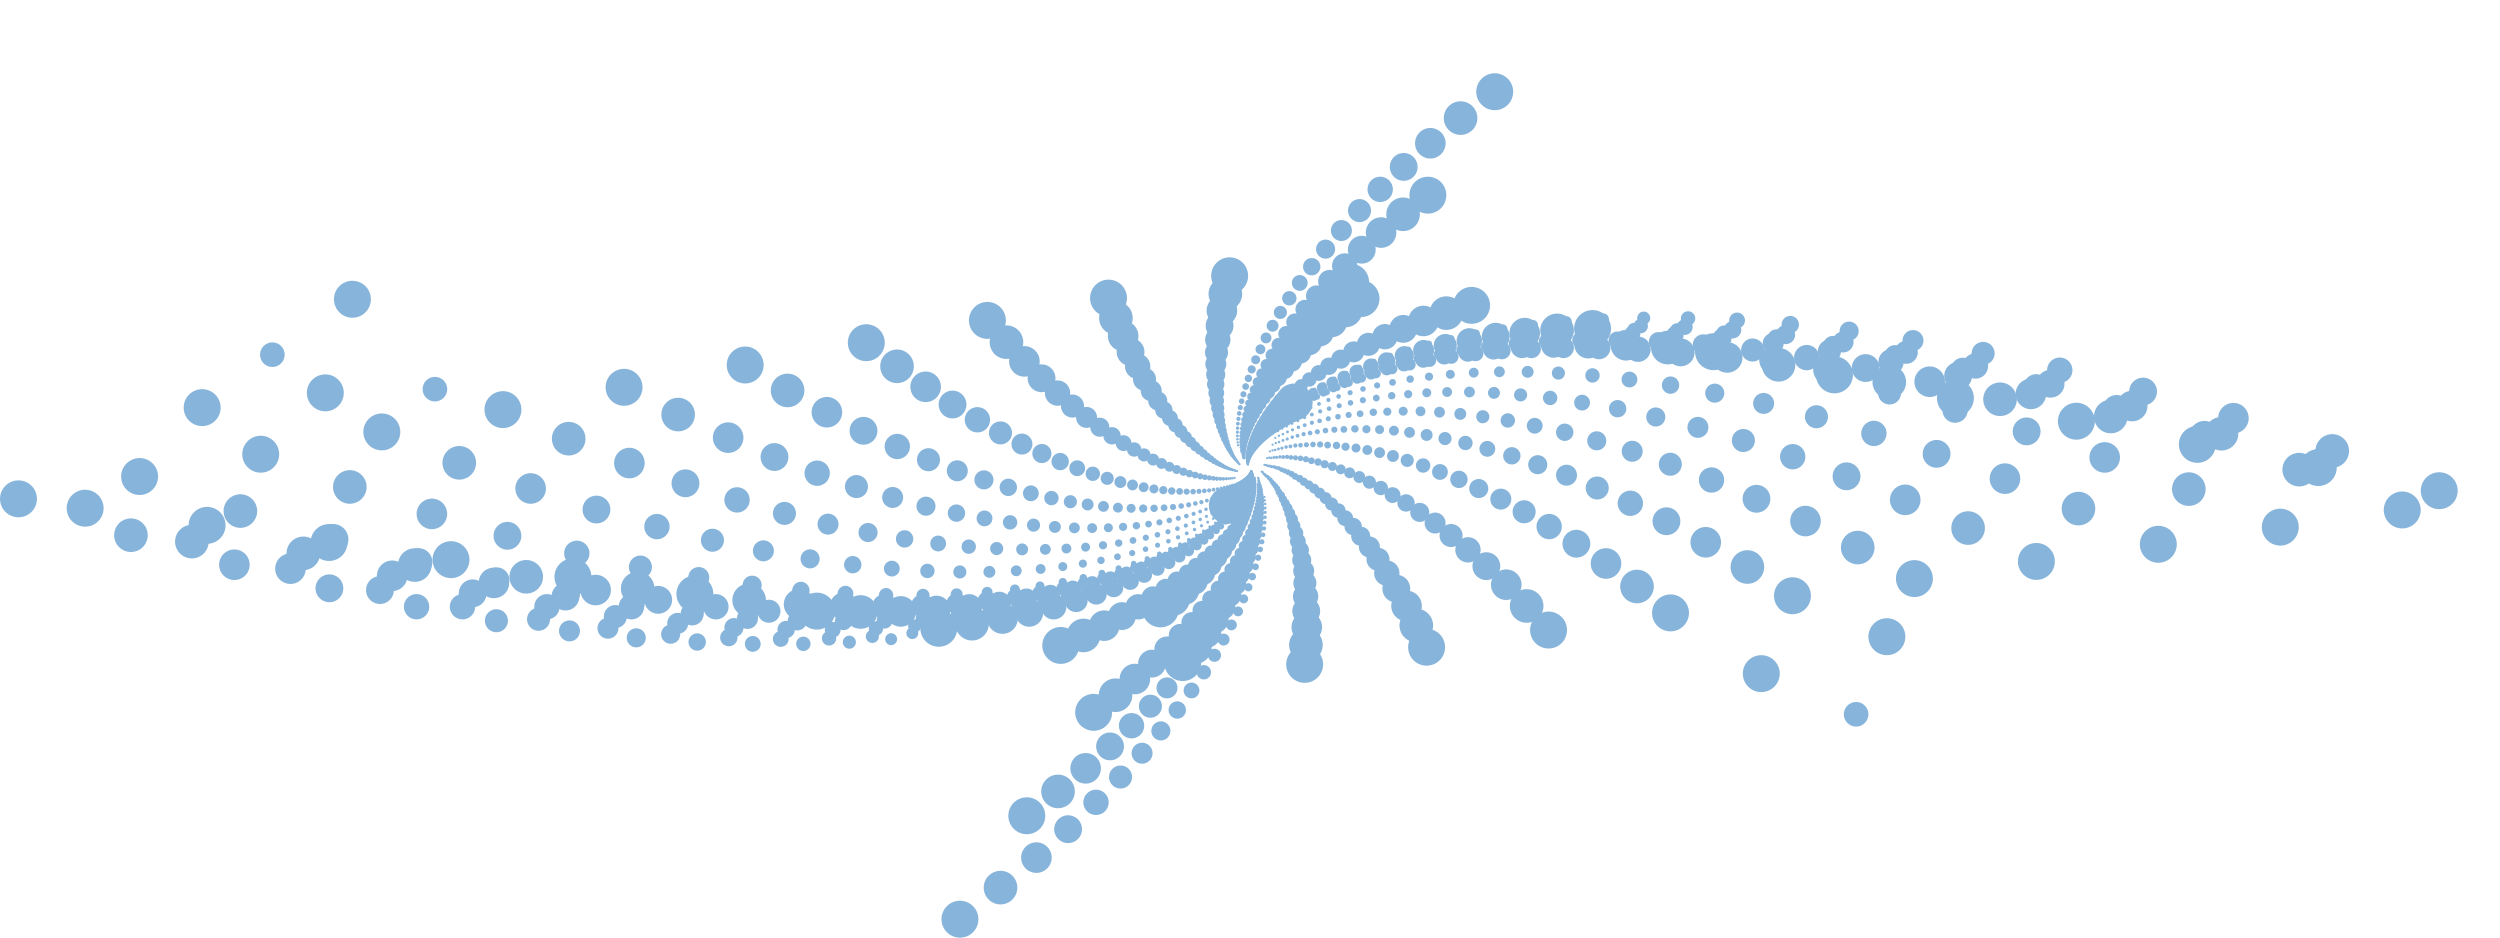 <?xml version="1.0" encoding="UTF-8"?>
<svg id="Layer_2" xmlns="http://www.w3.org/2000/svg" viewBox="0 0 1015 380.69">
  <defs>
    <style>
      .cls-1 {
        stroke-dasharray: 0 4.31;
        stroke-width: 1.29px;
      }

      .cls-1, .cls-2, .cls-3, .cls-4, .cls-5, .cls-6, .cls-7, .cls-8, .cls-9, .cls-10, .cls-11, .cls-12, .cls-13, .cls-14, .cls-15, .cls-16, .cls-17, .cls-18, .cls-19, .cls-20, .cls-21, .cls-22, .cls-23, .cls-24, .cls-25, .cls-26, .cls-27, .cls-28, .cls-29, .cls-30, .cls-31 {
        fill: none;
        stroke: #87b4db;
        stroke-linecap: round;
        stroke-linejoin: round;
      }

      .cls-2 {
        stroke-dasharray: 0 13.35;
        stroke-width: 4.01px;
      }

      .cls-3 {
        stroke-dasharray: 0 5.2;
        stroke-width: 1.56px;
      }

      .cls-4 {
        stroke-dasharray: 0 41.4;
        stroke-width: 12.42px;
      }

      .cls-5 {
        stroke-dasharray: 0 6.9;
        stroke-width: 2.07px;
      }

      .cls-6 {
        stroke-dasharray: 0 6.28;
        stroke-width: 1.88px;
      }

      .cls-7 {
        stroke-dasharray: 0 7.58;
        stroke-width: 2.27px;
      }

      .cls-8 {
        stroke-dasharray: 0 3.92;
        stroke-width: 1.18px;
      }

      .cls-9 {
        stroke-dasharray: 0 19.47;
        stroke-width: 5.84px;
      }

      .cls-10 {
        stroke-dasharray: 0 31.2;
        stroke-width: 9.36px;
      }

      .cls-11 {
        stroke-dasharray: 0 21.4;
        stroke-width: 6.42px;
      }

      .cls-12 {
        stroke-dasharray: 0 17.72;
        stroke-width: 5.32px;
      }

      .cls-13 {
        stroke-dasharray: 0 34.29;
        stroke-width: 10.29px;
      }

      .cls-14 {
        stroke-dasharray: 0 4.73;
        stroke-width: 1.42px;
      }

      .cls-15 {
        stroke-dasharray: 0 14.67;
        stroke-width: 4.4px;
      }

      .cls-16 {
        stroke-dasharray: 0 3.57;
        stroke-width: 1.07px;
      }

      .cls-17 {
        stroke-dasharray: 0 50;
        stroke-width: 15px;
      }

      .cls-18 {
        stroke-dasharray: 0 3.24;
        stroke-width: .97px;
      }

      .cls-19 {
        stroke-dasharray: 0 37.68;
        stroke-width: 11.3px;
      }

      .cls-20 {
        stroke-dasharray: 0 8.33;
        stroke-width: 2.5px;
      }

      .cls-21 {
        stroke-dasharray: 0 16.12;
        stroke-width: 4.84px;
      }

      .cls-22 {
        stroke-dasharray: 0 10.06;
        stroke-width: 3.02px;
      }

      .cls-23 {
        stroke-dasharray: 0 28.39;
        stroke-width: 8.52px;
      }

      .cls-24 {
        stroke-dasharray: 0 11.06;
        stroke-width: 3.32px;
      }

      .cls-25 {
        stroke-dasharray: 0 25.84;
        stroke-width: 7.75px;
      }

      .cls-26 {
        stroke-dasharray: 0 45.5;
        stroke-width: 13.65px;
      }

      .cls-27 {
        stroke-dasharray: 0 23.51;
        stroke-width: 7.05px;
      }

      .cls-28 {
        stroke-dasharray: 0 9.16;
        stroke-width: 2.75px;
      }

      .cls-29 {
        stroke-dasharray: 0 5.71;
        stroke-width: 1.71px;
      }

      .cls-30 {
        stroke-dasharray: 0 12.15;
        stroke-width: 3.65px;
      }

      .cls-31 {
        stroke-dasharray: 0 2.95;
        stroke-width: .89px;
      }

      .cls-32 {
        fill: #87b4db;
      }
    </style>
  </defs>
  <g id="low_bad">
    <g>
      <g>
        <g>
          <polygon class="cls-31" points="493.36 216.27 503.61 187.43 522.89 165.13 511.72 192.78 493.36 216.27"/>
          <line class="cls-31" x1="513.37" y1="201.77" x2="501.65" y2="178.88"/>
        </g>
        <g>
          <polygon class="cls-18" points="490.98 218.28 503.34 186.99 525.36 163.25 512.04 193.18 490.98 218.28"/>
          <line class="cls-18" x1="513.51" y1="203.11" x2="501.52" y2="177.53"/>
        </g>
        <g>
          <polygon class="cls-16" points="488.28 220.39 503.06 186.5 528.16 161.27 512.38 193.63 488.28 220.39"/>
          <line class="cls-16" x1="513.61" y1="204.6" x2="501.42" y2="176.04"/>
        </g>
        <g>
          <polygon class="cls-8" points="485.24 222.6 502.77 185.96 531.3 159.21 512.73 194.14 485.24 222.6"/>
          <line class="cls-8" x1="513.67" y1="206.23" x2="501.37" y2="174.4"/>
        </g>
        <g>
          <polygon class="cls-1" points="481.82 224.92 502.48 185.34 534.83 157.06 513.1 194.72 481.82 224.92"/>
          <line class="cls-1" x1="513.66" y1="208.03" x2="501.38" y2="172.6"/>
        </g>
        <g>
          <polygon class="cls-14" points="477.97 227.33 502.18 184.66 538.8 154.84 513.48 195.36 477.97 227.33"/>
          <line class="cls-14" x1="513.59" y1="210" x2="501.46" y2="170.63"/>
        </g>
        <g>
          <polygon class="cls-3" points="473.65 229.83 501.87 183.9 543.23 152.55 513.88 196.08 473.65 229.83"/>
          <line class="cls-3" x1="513.44" y1="212.17" x2="501.62" y2="168.46"/>
        </g>
        <g>
          <polygon class="cls-29" points="468.81 232.41 501.57 183.05 548.19 150.21 514.28 196.89 468.81 232.41"/>
          <line class="cls-29" x1="513.18" y1="214.54" x2="501.88" y2="166.08"/>
        </g>
        <g>
          <polygon class="cls-6" points="463.4 235.06 501.26 182.1 553.73 147.83 514.7 197.8 463.4 235.06"/>
          <line class="cls-6" x1="512.81" y1="217.13" x2="502.26" y2="163.48"/>
        </g>
        <g>
          <polygon class="cls-5" points="457.35 237.76 500.97 181.05 559.9 145.42 515.12 198.8 457.35 237.76"/>
          <line class="cls-5" x1="512.31" y1="219.97" x2="502.78" y2="160.64"/>
        </g>
        <g>
          <polygon class="cls-7" points="450.6 240.5 500.68 179.89 566.77 143.02 515.54 199.93 450.6 240.5"/>
          <line class="cls-7" x1="511.64" y1="223.06" x2="503.45" y2="157.55"/>
        </g>
        <g>
          <polygon class="cls-20" points="443.09 243.24 500.41 178.6 574.41 140.64 515.96 201.18 443.09 243.24"/>
          <line class="cls-20" x1="510.8" y1="226.44" x2="504.31" y2="154.17"/>
        </g>
        <g>
          <polygon class="cls-28" points="434.74 245.97 500.17 177.18 582.89 138.33 516.38 202.57 434.74 245.97"/>
          <line class="cls-28" x1="509.73" y1="230.11" x2="505.39" y2="150.49"/>
        </g>
        <g>
          <polygon class="cls-22" points="425.45 248.64 499.95 175.6 592.29 136.11 516.78 204.11 425.45 248.64"/>
          <line class="cls-22" x1="508.43" y1="234.1" x2="506.71" y2="146.5"/>
        </g>
        <g>
          <polygon class="cls-24" points="415.16 251.22 499.77 173.87 602.69 134.03 517.17 205.82 415.16 251.22"/>
          <line class="cls-24" x1="506.84" y1="238.43" x2="508.31" y2="142.16"/>
        </g>
        <g>
          <polygon class="cls-30" points="403.75 253.66 499.65 171.95 614.2 132.15 517.52 207.71 403.75 253.66"/>
          <line class="cls-30" x1="504.93" y1="243.13" x2="510.24" y2="137.46"/>
        </g>
        <g>
          <polygon class="cls-2" points="391.13 255.9 499.58 169.84 626.92 130.53 517.84 209.8 391.13 255.9"/>
          <line class="cls-2" x1="502.66" y1="248.22" x2="512.54" y2="132.37"/>
        </g>
        <g>
          <polygon class="cls-15" points="377.19 257.88 499.59 167.52 640.94 129.23 518.11 212.1 377.19 257.88"/>
          <line class="cls-15" x1="499.96" y1="253.72" x2="515.25" y2="126.86"/>
        </g>
        <g>
          <polygon class="cls-21" points="361.8 259.51 499.69 164.98 656.39 128.35 518.32 214.65 361.8 259.51"/>
          <line class="cls-21" x1="496.79" y1="259.66" x2="518.45" y2="120.93"/>
        </g>
        <g>
          <polygon class="cls-12" points="344.83 260.72 499.89 162.19 673.4 127.97 518.45 217.45 344.83 260.72"/>
          <line class="cls-12" x1="493.08" y1="266.05" x2="522.19" y2="114.53"/>
        </g>
        <g>
          <polygon class="cls-9" points="326.16 261.39 500.22 159.13 692.09 128.2 518.49 220.53 326.16 261.39"/>
          <line class="cls-9" x1="488.76" y1="272.94" x2="526.54" y2="107.64"/>
        </g>
        <g>
          <polygon class="cls-11" points="305.62 261.42 500.71 155.79 712.6 129.18 518.41 223.92 305.62 261.42"/>
          <line class="cls-11" x1="483.75" y1="280.33" x2="531.58" y2="100.25"/>
        </g>
        <g>
          <polygon class="cls-27" points="283.06 260.66 501.36 152.13 735.1 131.04 518.19 227.64 283.06 260.66"/>
          <line class="cls-27" x1="477.97" y1="288.26" x2="537.4" y2="92.32"/>
        </g>
        <g>
          <polygon class="cls-25" points="258.32 258.96 502.23 148.14 759.73 133.94 517.81 231.71 258.32 258.96"/>
          <line class="cls-25" x1="471.31" y1="296.75" x2="544.1" y2="83.84"/>
        </g>
        <g>
          <polygon class="cls-23" points="231.21 256.14 503.33 143.79 786.67 138.07 517.24 236.17 231.21 256.14"/>
          <line class="cls-23" x1="463.68" y1="305.81" x2="551.78" y2="74.78"/>
        </g>
        <g>
          <polygon class="cls-10" points="201.54 252.01 504.7 139.06 816.09 143.64 516.44 241.05 201.54 252.01"/>
          <line class="cls-10" x1="454.94" y1="315.47" x2="560.56" y2="65.13"/>
        </g>
        <g>
          <polygon class="cls-13" points="169.12 246.33 506.4 133.91 848.2 150.89 515.37 246.37 169.12 246.33"/>
          <line class="cls-13" x1="444.98" y1="325.75" x2="570.57" y2="54.86"/>
        </g>
        <g>
          <polygon class="cls-19" points="133.74 238.85 508.45 128.33 883.18 160.08 514 252.18 133.74 238.85"/>
          <line class="cls-19" x1="433.65" y1="336.65" x2="581.96" y2="43.97"/>
        </g>
        <g>
          <polygon class="cls-4" points="95.16 229.28 510.92 122.27 921.24 171.52 512.27 258.5 95.16 229.28"/>
          <line class="cls-4" x1="420.78" y1="348.19" x2="594.89" y2="32.45"/>
        </g>
        <g>
          <polygon class="cls-26" points="53.16 217.29 513.87 115.72 962.61 185.53 510.12 265.38 53.16 217.29"/>
          <line class="cls-26" x1="406.21" y1="360.37" x2="609.53" y2="20.29"/>
        </g>
        <g>
          <polygon class="cls-17" points="7.5 202.52 517.36 108.63 1007.5 202.52 507.5 272.85 7.5 202.52"/>
          <line class="cls-17" x1="389.74" y1="373.19" x2="626.08" y2="7.5"/>
        </g>
      </g>
      <circle class="cls-32" cx="82.08" cy="165.5" r="7.5"/>
      <circle class="cls-32" cx="143.08" cy="121.5" r="7.5"/>
      <circle class="cls-32" cx="132.08" cy="159.5" r="7.5"/>
      <circle class="cls-32" cx="715.08" cy="273.5" r="7.5"/>
      <circle class="cls-32" cx="766.08" cy="258.5" r="7.5"/>
      <circle class="cls-32" cx="753.58" cy="290" r="5"/>
      <circle class="cls-32" cx="110.58" cy="144" r="5"/>
      <circle class="cls-32" cx="176.58" cy="158" r="5"/>
    </g>
  </g>
</svg>